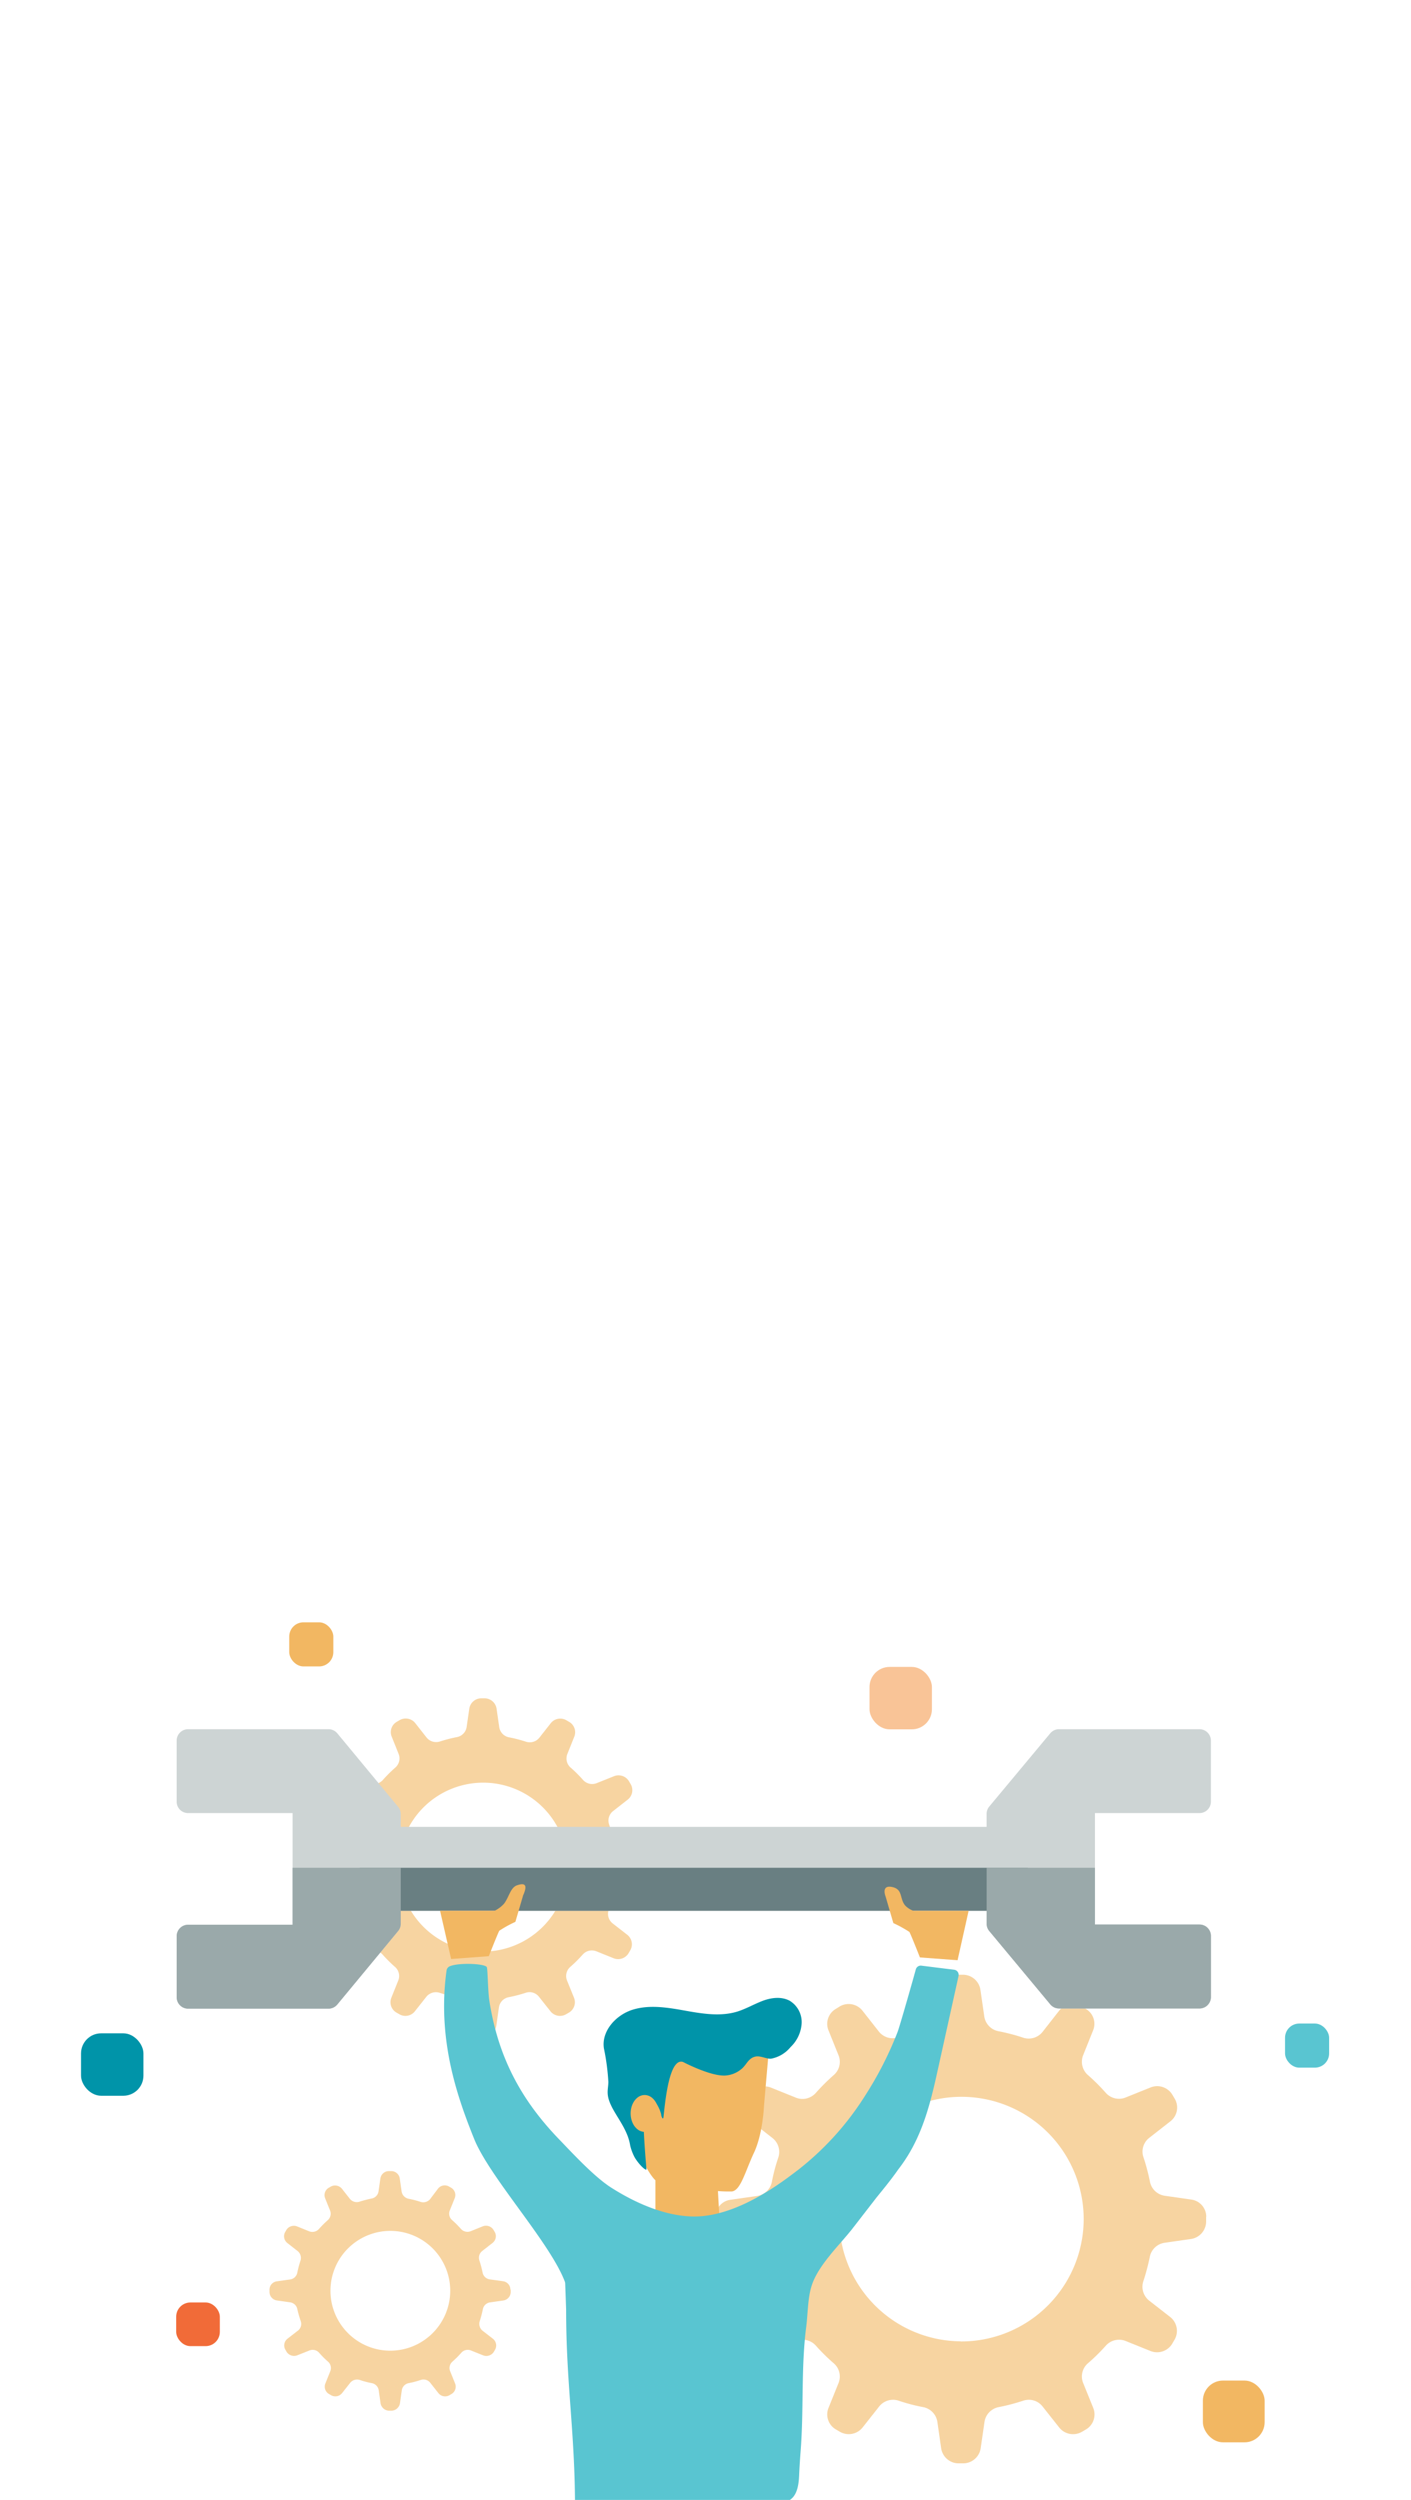 <svg id="el_UxfsttPZo" data-name="Layer 1" xmlns="http://www.w3.org/2000/svg" viewBox="0 0 319 565"><style>@-webkit-keyframes kf_el__zjV3DbxQVQ_an_XAo2-4WAA{0%{opacity: 1;}50%{opacity: 0;}100%{opacity: 1;}}@keyframes kf_el__zjV3DbxQVQ_an_XAo2-4WAA{0%{opacity: 1;}50%{opacity: 0;}100%{opacity: 1;}}@-webkit-keyframes kf_el__zjV3DbxQVQ_an_wp0I8C1tx{0%{-webkit-transform: translate(39.83px, 490.37px) translate(-39.83px, -490.37px) translate(0px, 30px);transform: translate(39.83px, 490.37px) translate(-39.83px, -490.37px) translate(0px, 30px);}50%{-webkit-transform: translate(39.83px, 490.37px) translate(-39.83px, -490.37px) translate(0px, 0px);transform: translate(39.83px, 490.37px) translate(-39.83px, -490.37px) translate(0px, 0px);}100%{-webkit-transform: translate(39.83px, 490.37px) translate(-39.83px, -490.37px) translate(0px, 30px);transform: translate(39.83px, 490.37px) translate(-39.83px, -490.37px) translate(0px, 30px);}}@keyframes kf_el__zjV3DbxQVQ_an_wp0I8C1tx{0%{-webkit-transform: translate(39.83px, 490.37px) translate(-39.83px, -490.37px) translate(0px, 30px);transform: translate(39.83px, 490.37px) translate(-39.83px, -490.37px) translate(0px, 30px);}50%{-webkit-transform: translate(39.83px, 490.37px) translate(-39.83px, -490.37px) translate(0px, 0px);transform: translate(39.83px, 490.37px) translate(-39.83px, -490.37px) translate(0px, 0px);}100%{-webkit-transform: translate(39.83px, 490.37px) translate(-39.83px, -490.37px) translate(0px, 30px);transform: translate(39.83px, 490.37px) translate(-39.83px, -490.37px) translate(0px, 30px);}}@-webkit-keyframes kf_el_3wSFeH4qPB_an_uH11PSmXX{0%{opacity: 0.5;}16.67%{opacity: 0.5;}50%{opacity: 1;}66.67%{opacity: 1;}100%{opacity: 0.5;}}@keyframes kf_el_3wSFeH4qPB_an_uH11PSmXX{0%{opacity: 0.5;}16.67%{opacity: 0.5;}50%{opacity: 1;}66.67%{opacity: 1;}100%{opacity: 0.5;}}@-webkit-keyframes kf_el_3wSFeH4qPB_an_4b0OsTtd8{0%{-webkit-transform: translate(216.58px, 376.73px) translate(-216.58px, -376.73px) translate(-20px, 0px);transform: translate(216.58px, 376.73px) translate(-216.58px, -376.73px) translate(-20px, 0px);}16.67%{-webkit-transform: translate(216.58px, 376.73px) translate(-216.58px, -376.73px) translate(-10px, 0px);transform: translate(216.58px, 376.73px) translate(-216.58px, -376.73px) translate(-10px, 0px);}50%{-webkit-transform: translate(216.58px, 376.73px) translate(-216.58px, -376.73px) translate(-20px, 0px);transform: translate(216.58px, 376.73px) translate(-216.58px, -376.73px) translate(-20px, 0px);}66.67%{-webkit-transform: translate(216.58px, 376.73px) translate(-216.58px, -376.73px) translate(-5px, 0px);transform: translate(216.58px, 376.73px) translate(-216.58px, -376.73px) translate(-5px, 0px);}100%{-webkit-transform: translate(216.58px, 376.73px) translate(-216.58px, -376.73px) translate(-20px, 0px);transform: translate(216.58px, 376.73px) translate(-216.58px, -376.73px) translate(-20px, 0px);}}@keyframes kf_el_3wSFeH4qPB_an_4b0OsTtd8{0%{-webkit-transform: translate(216.58px, 376.73px) translate(-216.58px, -376.73px) translate(-20px, 0px);transform: translate(216.58px, 376.73px) translate(-216.58px, -376.73px) translate(-20px, 0px);}16.67%{-webkit-transform: translate(216.58px, 376.73px) translate(-216.58px, -376.73px) translate(-10px, 0px);transform: translate(216.58px, 376.73px) translate(-216.58px, -376.73px) translate(-10px, 0px);}50%{-webkit-transform: translate(216.58px, 376.73px) translate(-216.58px, -376.73px) translate(-20px, 0px);transform: translate(216.58px, 376.73px) translate(-216.58px, -376.73px) translate(-20px, 0px);}66.67%{-webkit-transform: translate(216.58px, 376.73px) translate(-216.58px, -376.73px) translate(-5px, 0px);transform: translate(216.58px, 376.73px) translate(-216.58px, -376.73px) translate(-5px, 0px);}100%{-webkit-transform: translate(216.58px, 376.73px) translate(-216.58px, -376.73px) translate(-20px, 0px);transform: translate(216.58px, 376.73px) translate(-216.58px, -376.73px) translate(-20px, 0px);}}@-webkit-keyframes kf_el_u6GH-11jg1_an_KZSOPwPja{0%{opacity: 1;}33.33%{opacity: 1;}50%{opacity: 0.75;}66.67%{opacity: 1;}100%{opacity: 1;}}@keyframes kf_el_u6GH-11jg1_an_KZSOPwPja{0%{opacity: 1;}33.33%{opacity: 1;}50%{opacity: 0.75;}66.67%{opacity: 1;}100%{opacity: 1;}}@-webkit-keyframes kf_el_u6GH-11jg1_an_d4zboztZO{0%{-webkit-transform: translate(290.52px, 457.33px) translate(-290.52px, -457.33px) translate(0px, 0px);transform: translate(290.52px, 457.33px) translate(-290.52px, -457.33px) translate(0px, 0px);}33.33%{-webkit-transform: translate(290.52px, 457.33px) translate(-290.52px, -457.33px) translate(0px, 30px);transform: translate(290.52px, 457.33px) translate(-290.52px, -457.33px) translate(0px, 30px);}50%{-webkit-transform: translate(290.52px, 457.33px) translate(-290.52px, -457.33px) translate(0px, 25px);transform: translate(290.52px, 457.33px) translate(-290.52px, -457.33px) translate(0px, 25px);}66.67%{-webkit-transform: translate(290.52px, 457.33px) translate(-290.52px, -457.33px) translate(0px, 30px);transform: translate(290.52px, 457.33px) translate(-290.52px, -457.33px) translate(0px, 30px);}100%{-webkit-transform: translate(290.52px, 457.33px) translate(-290.52px, -457.33px) translate(0px, 0px);transform: translate(290.52px, 457.33px) translate(-290.52px, -457.33px) translate(0px, 0px);}}@keyframes kf_el_u6GH-11jg1_an_d4zboztZO{0%{-webkit-transform: translate(290.52px, 457.33px) translate(-290.52px, -457.33px) translate(0px, 0px);transform: translate(290.52px, 457.33px) translate(-290.52px, -457.33px) translate(0px, 0px);}33.33%{-webkit-transform: translate(290.52px, 457.33px) translate(-290.52px, -457.33px) translate(0px, 30px);transform: translate(290.52px, 457.33px) translate(-290.52px, -457.33px) translate(0px, 30px);}50%{-webkit-transform: translate(290.52px, 457.33px) translate(-290.52px, -457.33px) translate(0px, 25px);transform: translate(290.52px, 457.33px) translate(-290.52px, -457.33px) translate(0px, 25px);}66.67%{-webkit-transform: translate(290.52px, 457.33px) translate(-290.52px, -457.33px) translate(0px, 30px);transform: translate(290.52px, 457.33px) translate(-290.52px, -457.33px) translate(0px, 30px);}100%{-webkit-transform: translate(290.52px, 457.33px) translate(-290.52px, -457.33px) translate(0px, 0px);transform: translate(290.52px, 457.33px) translate(-290.52px, -457.33px) translate(0px, 0px);}}@-webkit-keyframes kf_el_kncIlYjdIU_an_wPBduZUyk{0%{-webkit-transform: translate(88.195px, 517.755px) rotate(0deg) translate(-88.195px, -517.755px);transform: translate(88.195px, 517.755px) rotate(0deg) translate(-88.195px, -517.755px);}100%{-webkit-transform: translate(88.195px, 517.755px) rotate(-90deg) translate(-88.195px, -517.755px);transform: translate(88.195px, 517.755px) rotate(-90deg) translate(-88.195px, -517.755px);}}@keyframes kf_el_kncIlYjdIU_an_wPBduZUyk{0%{-webkit-transform: translate(88.195px, 517.755px) rotate(0deg) translate(-88.195px, -517.755px);transform: translate(88.195px, 517.755px) rotate(0deg) translate(-88.195px, -517.755px);}100%{-webkit-transform: translate(88.195px, 517.755px) rotate(-90deg) translate(-88.195px, -517.755px);transform: translate(88.195px, 517.755px) rotate(-90deg) translate(-88.195px, -517.755px);}}@-webkit-keyframes kf_el_IPPi_xkgwg_an_HCjM_9fED{0%{-webkit-transform: translate(109.195px, 421.995px) rotate(0deg) translate(-109.195px, -421.995px);transform: translate(109.195px, 421.995px) rotate(0deg) translate(-109.195px, -421.995px);}100%{-webkit-transform: translate(109.195px, 421.995px) rotate(90deg) translate(-109.195px, -421.995px);transform: translate(109.195px, 421.995px) rotate(90deg) translate(-109.195px, -421.995px);}}@keyframes kf_el_IPPi_xkgwg_an_HCjM_9fED{0%{-webkit-transform: translate(109.195px, 421.995px) rotate(0deg) translate(-109.195px, -421.995px);transform: translate(109.195px, 421.995px) rotate(0deg) translate(-109.195px, -421.995px);}100%{-webkit-transform: translate(109.195px, 421.995px) rotate(90deg) translate(-109.195px, -421.995px);transform: translate(109.195px, 421.995px) rotate(90deg) translate(-109.195px, -421.995px);}}@-webkit-keyframes kf_el_uJiOI23jgK_an_I-qjueh-V{0%{-webkit-transform: translate(217.24px, 501.515px) rotate(0deg) translate(-217.24px, -501.515px);transform: translate(217.24px, 501.515px) rotate(0deg) translate(-217.24px, -501.515px);}100%{-webkit-transform: translate(217.24px, 501.515px) rotate(-90deg) translate(-217.24px, -501.515px);transform: translate(217.24px, 501.515px) rotate(-90deg) translate(-217.24px, -501.515px);}}@keyframes kf_el_uJiOI23jgK_an_I-qjueh-V{0%{-webkit-transform: translate(217.24px, 501.515px) rotate(0deg) translate(-217.24px, -501.515px);transform: translate(217.24px, 501.515px) rotate(0deg) translate(-217.24px, -501.515px);}100%{-webkit-transform: translate(217.24px, 501.515px) rotate(-90deg) translate(-217.24px, -501.515px);transform: translate(217.24px, 501.515px) rotate(-90deg) translate(-217.24px, -501.515px);}}@-webkit-keyframes kf_el_l7azm68Hi9_an_wM_40pl6Jn{0%{opacity: 1;}100%{opacity: 1;}}@keyframes kf_el_l7azm68Hi9_an_wM_40pl6Jn{0%{opacity: 1;}100%{opacity: 1;}}@-webkit-keyframes kf_el_l7azm68Hi9_an_VQjcr16qI{0%{-webkit-transform: translate(159.405px, 566.036px) scale(1, 1) translate(-159.405px, -566.036px);transform: translate(159.405px, 566.036px) scale(1, 1) translate(-159.405px, -566.036px);}100%{-webkit-transform: translate(159.405px, 566.036px) scale(1, 1) translate(-159.405px, -566.036px);transform: translate(159.405px, 566.036px) scale(1, 1) translate(-159.405px, -566.036px);}}@keyframes kf_el_l7azm68Hi9_an_VQjcr16qI{0%{-webkit-transform: translate(159.405px, 566.036px) scale(1, 1) translate(-159.405px, -566.036px);transform: translate(159.405px, 566.036px) scale(1, 1) translate(-159.405px, -566.036px);}100%{-webkit-transform: translate(159.405px, 566.036px) scale(1, 1) translate(-159.405px, -566.036px);transform: translate(159.405px, 566.036px) scale(1, 1) translate(-159.405px, -566.036px);}}@-webkit-keyframes kf_el_l7azm68Hi9_an_HBbr8vnp3{0%{-webkit-transform: translate(159.405px, 566.036px) translate(-159.405px, -566.036px) translate(0px, 0px);transform: translate(159.405px, 566.036px) translate(-159.405px, -566.036px) translate(0px, 0px);}100%{-webkit-transform: translate(159.405px, 566.036px) translate(-159.405px, -566.036px) translate(0px, 0px);transform: translate(159.405px, 566.036px) translate(-159.405px, -566.036px) translate(0px, 0px);}}@keyframes kf_el_l7azm68Hi9_an_HBbr8vnp3{0%{-webkit-transform: translate(159.405px, 566.036px) translate(-159.405px, -566.036px) translate(0px, 0px);transform: translate(159.405px, 566.036px) translate(-159.405px, -566.036px) translate(0px, 0px);}100%{-webkit-transform: translate(159.405px, 566.036px) translate(-159.405px, -566.036px) translate(0px, 0px);transform: translate(159.405px, 566.036px) translate(-159.405px, -566.036px) translate(0px, 0px);}}#el_UxfsttPZo *{-webkit-animation-duration: 3s;animation-duration: 3s;-webkit-animation-iteration-count: infinite;animation-iteration-count: infinite;-webkit-animation-timing-function: cubic-bezier(0, 0, 1, 1);animation-timing-function: cubic-bezier(0, 0, 1, 1);}#el_uJiOI23jgK{opacity: 0.6;}#el_-iR3J8ia8R{fill: #f2b762;}#el_kncIlYjdIU{opacity: 0.6;}#el_2jm9MrzKeK{fill: #f2b762;}#el_IPPi_xkgwg{opacity: 0.6;}#el_chVXsN2D-_{fill: #f2b762;}#el_dOw-BDghK1{fill: #f2b762;}#el_3wSFeH4qPB{fill: #f58a30;-webkit-animation-fill-mode: backwards;animation-fill-mode: backwards;opacity: 0.5;-webkit-animation-name: kf_el_3wSFeH4qPB_an_uH11PSmXX;animation-name: kf_el_3wSFeH4qPB_an_uH11PSmXX;-webkit-animation-timing-function: cubic-bezier(0, 0, 1, 1);animation-timing-function: cubic-bezier(0, 0, 1, 1);}#el_u6GH-11jg1{fill: #59c5d1;-webkit-animation-fill-mode: backwards;animation-fill-mode: backwards;opacity: 1;-webkit-animation-name: kf_el_u6GH-11jg1_an_KZSOPwPja;animation-name: kf_el_u6GH-11jg1_an_KZSOPwPja;-webkit-animation-timing-function: cubic-bezier(0, 0, 1, 1);animation-timing-function: cubic-bezier(0, 0, 1, 1);}#el_EXzb2ZJRMv{fill: #f2b762;}#el_IAYZHGFrM-{fill: #0094a9;}#el__zjV3DbxQVQ{fill: #f16b38;-webkit-animation-fill-mode: backwards;animation-fill-mode: backwards;opacity: 1;-webkit-animation-name: kf_el__zjV3DbxQVQ_an_XAo2-4WAA;animation-name: kf_el__zjV3DbxQVQ_an_XAo2-4WAA;-webkit-animation-timing-function: cubic-bezier(0, 0, 1, 1);animation-timing-function: cubic-bezier(0, 0, 1, 1);}#el_InXTs6igvJg{fill: #cdd4d4;}#el_Z1mDBA5syW5{fill: #cdd4d4;}#el_fvYp5e0bFGX{fill: #cdd4d4;}#el_GoSJdKOEw6Z{fill: #697f82;}#el_k0M1aILrCzU{fill: #9aa9aa;}#el_GKAm-kH_sdy{fill: #9aa9aa;}#el_LtXZu9KtcRS{fill: #f2b762;}#el_3iuIqtolfah{fill: #0094a9;}#el_TvAO4O1yBGK{fill: #f2b762;}#el_zsbVEEboD1j{fill: #f2b762;}#el_eJzA9tzE85G{fill: #f2b762;}#el_-p3F_roolpv{fill: #f2b762;}#el_quyzKP0ZhnQ{fill: #59c5d1;}#el_l7azm68Hi9_an_HBbr8vnp3{-webkit-animation-fill-mode: backwards;animation-fill-mode: backwards;-webkit-transform: translate(159.405px, 566.036px) translate(-159.405px, -566.036px) translate(0px, 0px);transform: translate(159.405px, 566.036px) translate(-159.405px, -566.036px) translate(0px, 0px);-webkit-animation-name: kf_el_l7azm68Hi9_an_HBbr8vnp3;animation-name: kf_el_l7azm68Hi9_an_HBbr8vnp3;-webkit-animation-timing-function: cubic-bezier(0, 0, 0.58, 1);animation-timing-function: cubic-bezier(0, 0, 0.58, 1);}#el_l7azm68Hi9_an_VQjcr16qI{-webkit-animation-fill-mode: backwards;animation-fill-mode: backwards;-webkit-transform: translate(159.405px, 566.036px) scale(1, 1) translate(-159.405px, -566.036px);transform: translate(159.405px, 566.036px) scale(1, 1) translate(-159.405px, -566.036px);-webkit-animation-name: kf_el_l7azm68Hi9_an_VQjcr16qI;animation-name: kf_el_l7azm68Hi9_an_VQjcr16qI;-webkit-animation-timing-function: cubic-bezier(0.42, 0, 0.58, 1);animation-timing-function: cubic-bezier(0.42, 0, 0.58, 1);}#el_l7azm68Hi9{-webkit-animation-fill-mode: backwards;animation-fill-mode: backwards;opacity: 1;-webkit-animation-name: kf_el_l7azm68Hi9_an_wM_40pl6Jn;animation-name: kf_el_l7azm68Hi9_an_wM_40pl6Jn;-webkit-animation-timing-function: cubic-bezier(0, 0, 1, 1);animation-timing-function: cubic-bezier(0, 0, 1, 1);}#el_uJiOI23jgK_an_I-qjueh-V{-webkit-animation-fill-mode: backwards;animation-fill-mode: backwards;-webkit-transform: translate(217.24px, 501.515px) rotate(0deg) translate(-217.24px, -501.515px);transform: translate(217.24px, 501.515px) rotate(0deg) translate(-217.24px, -501.515px);-webkit-animation-name: kf_el_uJiOI23jgK_an_I-qjueh-V;animation-name: kf_el_uJiOI23jgK_an_I-qjueh-V;-webkit-animation-timing-function: cubic-bezier(0, 0, 1, 1);animation-timing-function: cubic-bezier(0, 0, 1, 1);}#el_IPPi_xkgwg_an_HCjM_9fED{-webkit-animation-fill-mode: backwards;animation-fill-mode: backwards;-webkit-transform: translate(109.195px, 421.995px) rotate(0deg) translate(-109.195px, -421.995px);transform: translate(109.195px, 421.995px) rotate(0deg) translate(-109.195px, -421.995px);-webkit-animation-name: kf_el_IPPi_xkgwg_an_HCjM_9fED;animation-name: kf_el_IPPi_xkgwg_an_HCjM_9fED;-webkit-animation-timing-function: cubic-bezier(0, 0, 1, 1);animation-timing-function: cubic-bezier(0, 0, 1, 1);}#el_kncIlYjdIU_an_wPBduZUyk{-webkit-animation-fill-mode: backwards;animation-fill-mode: backwards;-webkit-transform: translate(88.195px, 517.755px) rotate(0deg) translate(-88.195px, -517.755px);transform: translate(88.195px, 517.755px) rotate(0deg) translate(-88.195px, -517.755px);-webkit-animation-name: kf_el_kncIlYjdIU_an_wPBduZUyk;animation-name: kf_el_kncIlYjdIU_an_wPBduZUyk;-webkit-animation-timing-function: cubic-bezier(0, 0, 1, 1);animation-timing-function: cubic-bezier(0, 0, 1, 1);}#el_u6GH-11jg1_an_d4zboztZO{-webkit-animation-fill-mode: backwards;animation-fill-mode: backwards;-webkit-transform: translate(290.52px, 457.33px) translate(-290.52px, -457.33px) translate(0px, 0px);transform: translate(290.52px, 457.33px) translate(-290.52px, -457.33px) translate(0px, 0px);-webkit-animation-name: kf_el_u6GH-11jg1_an_d4zboztZO;animation-name: kf_el_u6GH-11jg1_an_d4zboztZO;-webkit-animation-timing-function: cubic-bezier(0, 0, 1, 1);animation-timing-function: cubic-bezier(0, 0, 1, 1);}#el_3wSFeH4qPB_an_4b0OsTtd8{-webkit-animation-fill-mode: backwards;animation-fill-mode: backwards;-webkit-transform: translate(216.58px, 376.73px) translate(-216.58px, -376.73px) translate(-20px, 0px);transform: translate(216.58px, 376.73px) translate(-216.58px, -376.73px) translate(-20px, 0px);-webkit-animation-name: kf_el_3wSFeH4qPB_an_4b0OsTtd8;animation-name: kf_el_3wSFeH4qPB_an_4b0OsTtd8;-webkit-animation-timing-function: cubic-bezier(0, 0, 1, 1);animation-timing-function: cubic-bezier(0, 0, 1, 1);}#el__zjV3DbxQVQ_an_wp0I8C1tx{-webkit-animation-fill-mode: backwards;animation-fill-mode: backwards;-webkit-transform: translate(39.83px, 490.37px) translate(-39.83px, -490.37px) translate(0px, 30px);transform: translate(39.83px, 490.37px) translate(-39.83px, -490.37px) translate(0px, 30px);-webkit-animation-name: kf_el__zjV3DbxQVQ_an_wp0I8C1tx;animation-name: kf_el__zjV3DbxQVQ_an_wp0I8C1tx;-webkit-animation-timing-function: cubic-bezier(0, 0, 1, 1);animation-timing-function: cubic-bezier(0, 0, 1, 1);}</style><defs/><title>mobile-opp-dev-header</title><g id="el_l7azm68Hi9_an_HBbr8vnp3" data-animator-group="true" data-animator-type="0"><g id="el_l7azm68Hi9_an_VQjcr16qI" data-animator-group="true" data-animator-type="2"><g id="el_l7azm68Hi9"><g id="el_uJiOI23jgK_an_I-qjueh-V" data-animator-group="true" data-animator-type="1"><g id="el_uJiOI23jgK"><g id="el_Fxh9QVdE0r" data-name="666-gear2.png"><path d="M272.71,501a3.92,3.92,0,0,0-3.4-3.89l-6-.86a4,4,0,0,1-3.33-3.16,45.19,45.19,0,0,0-1.47-5.55,3.94,3.94,0,0,1,1.32-4.38l4.77-3.73a3.93,3.93,0,0,0,1-5.08l-.54-.91a4,4,0,0,0-4.9-1.68l-5.67,2.28A4,4,0,0,1,250,473a43.22,43.22,0,0,0-4.07-4.05,4,4,0,0,1-1.06-4.44l2.26-5.64a3.89,3.89,0,0,0-1.71-4.88l-.91-.53a4,4,0,0,0-5.08,1l-3.73,4.76a4,4,0,0,1-4.4,1.3,43.84,43.84,0,0,0-5.6-1.46,4,4,0,0,1-3.17-3.31l-.87-6a4,4,0,0,0-3.93-3.45h-1.07a4,4,0,0,0-3.93,3.38l-.86,6a3.94,3.94,0,0,1-3.18,3.31,49.46,49.46,0,0,0-5.6,1.46,4,4,0,0,1-4.39-1.3L195,454.44a4,4,0,0,0-5.11-1L189,454a3.91,3.91,0,0,0-1.69,4.88l2.27,5.64a3.94,3.94,0,0,1-1.07,4.44,47.59,47.59,0,0,0-4.09,4.07,4,4,0,0,1-4.46,1.06l-5.66-2.28a4,4,0,0,0-4.91,1.68l-.51.91a4,4,0,0,0,1,5.08l4.78,3.74a4,4,0,0,1,1.31,4.37,40.86,40.86,0,0,0-1.47,5.55,4,4,0,0,1-3.33,3.16l-6,.86a3.88,3.88,0,0,0-3.4,3.87v1.06a4,4,0,0,0,3.4,3.91l6,.86a3.94,3.94,0,0,1,3.33,3.16,45.67,45.67,0,0,0,1.47,5.55,3.9,3.9,0,0,1-1.31,4.35l-4.78,3.74a3.92,3.92,0,0,0-1,5.08l.53.91a4,4,0,0,0,4.91,1.67l5.66-2.25a4,4,0,0,1,4.47,1.06,43.11,43.11,0,0,0,4.06,4,3.94,3.94,0,0,1,1.07,4.44l-2.27,5.63a3.92,3.92,0,0,0,1.71,4.89l.91.53a4,4,0,0,0,5.09-1l3.75-4.75a4,4,0,0,1,4.4-1.3,41.1,41.1,0,0,0,5.57,1.46,4,4,0,0,1,3.18,3.31l.86,6a4,4,0,0,0,3.94,3.39h1.06a4,4,0,0,0,3.93-3.39l.87-6a4,4,0,0,1,3.17-3.31,46.12,46.12,0,0,0,5.58-1.46,3.94,3.94,0,0,1,4.37,1.3l3.76,4.75a4,4,0,0,0,5.11,1l.91-.53a3.94,3.94,0,0,0,1.68-4.89l-2.28-5.63a3.94,3.94,0,0,1,1.06-4.44,43.22,43.22,0,0,0,4.07-4,4,4,0,0,1,4.46-1.06l5.66,2.28a4,4,0,0,0,4.91-1.7l.53-.91a4,4,0,0,0-1-5.08l-4.78-3.72a4,4,0,0,1-1.31-4.35,47.69,47.69,0,0,0,1.47-5.55,4,4,0,0,1,3.33-3.16l6-.86a4,4,0,0,0,3.4-3.91V501Zm-55.52,28.15A27.63,27.63,0,1,1,245,501.56,27.69,27.69,0,0,1,217.19,529.18Z" id="el_-iR3J8ia8R"/></g></g></g><g id="el_kncIlYjdIU_an_wPBduZUyk" data-animator-group="true" data-animator-type="1"><g id="el_kncIlYjdIU" data-name="gear"><g id="el_NERBoY26zB" data-name="666-gear2.png"><path d="M115.39,517.48a1.91,1.91,0,0,0-1.66-1.91l-3-.42a1.93,1.93,0,0,1-1.63-1.55,24.13,24.13,0,0,0-.72-2.72,1.93,1.93,0,0,1,.64-2.14l2.34-1.83a1.92,1.92,0,0,0,.48-2.49l-.26-.44a2,2,0,0,0-2.41-.83l-2.77,1.12a2,2,0,0,1-2.19-.52,21.88,21.88,0,0,0-2-2,1.93,1.93,0,0,1-.52-2.18l1.11-2.76a1.91,1.91,0,0,0-.84-2.39l-.45-.26a1.94,1.94,0,0,0-2.49.49L97.25,497a2,2,0,0,1-2.15.64,21.19,21.19,0,0,0-2.74-.71,2,2,0,0,1-1.56-1.63l-.42-2.93a1.94,1.94,0,0,0-1.93-1.69h-.52A1.94,1.94,0,0,0,86,492.33l-.42,2.93A1.93,1.93,0,0,1,84,496.88a25.05,25.05,0,0,0-2.74.72,2,2,0,0,1-2.15-.64l-1.82-2.31a2,2,0,0,0-2.5-.47l-.45.26a1.91,1.91,0,0,0-.83,2.39l1.11,2.76a1.93,1.93,0,0,1-.52,2.18,23.47,23.47,0,0,0-2,2,2,2,0,0,1-2.19.52l-2.77-1.12a2,2,0,0,0-2.41.83l-.25.44a1.93,1.93,0,0,0,.48,2.49l2.34,1.83a2,2,0,0,1,.64,2.14,21.36,21.36,0,0,0-.72,2.72,1.93,1.93,0,0,1-1.63,1.55l-3,.42a1.9,1.9,0,0,0-1.66,1.9V518a1.94,1.94,0,0,0,1.66,1.91l3,.43a1.92,1.92,0,0,1,1.63,1.54A23.58,23.58,0,0,0,68,524.6a1.91,1.91,0,0,1-.64,2.13L65,528.56a1.92,1.92,0,0,0-.48,2.49l.26.45a2,2,0,0,0,2.41.82l2.77-1.1a1.94,1.94,0,0,1,2.19.52,21.88,21.88,0,0,0,2,2,1.92,1.92,0,0,1,.52,2.17l-1.11,2.77a1.91,1.91,0,0,0,.84,2.39l.45.26a1.94,1.94,0,0,0,2.49-.48l1.84-2.33a2,2,0,0,1,2.15-.64,18.94,18.94,0,0,0,2.73.72,1.93,1.93,0,0,1,1.56,1.62l.42,2.95a2,2,0,0,0,1.93,1.66h.52a2,2,0,0,0,1.93-1.66l.42-2.95a1.93,1.93,0,0,1,1.56-1.62,20.66,20.66,0,0,0,2.73-.72,1.94,1.94,0,0,1,2.14.64l1.84,2.33a1.94,1.94,0,0,0,2.5.48l.45-.26a1.93,1.93,0,0,0,.83-2.39l-1.12-2.77a1.92,1.92,0,0,1,.52-2.17,21.88,21.88,0,0,0,2-2,1.94,1.94,0,0,1,2.19-.52l2.77,1.11a2,2,0,0,0,2.41-.83l.26-.45a1.94,1.94,0,0,0-.49-2.49l-2.34-1.81a2,2,0,0,1-.64-2.14,23,23,0,0,0,.71-2.71,1.94,1.94,0,0,1,1.64-1.55l3-.43a1.94,1.94,0,0,0,1.66-1.91v-.53Zm-27.2,13.79a13.54,13.54,0,1,1,13.6-13.53A13.57,13.57,0,0,1,88.19,531.27Z" id="el_2jm9MrzKeK"/></g></g></g><g id="el_IPPi_xkgwg_an_HCjM_9fED" data-animator-group="true" data-animator-type="1"><g id="el_IPPi_xkgwg" data-name="gear"><g id="el_R_HVsIaHwi" data-name="666-gear2.png"><path d="M147.51,421.61a2.71,2.71,0,0,0-2.35-2.68l-4.15-.6a2.74,2.74,0,0,1-2.31-2.18,31.8,31.8,0,0,0-1-3.84,2.72,2.72,0,0,1,.91-3l3.3-2.58a2.71,2.71,0,0,0,.67-3.51l-.37-.63a2.75,2.75,0,0,0-3.39-1.16L134.9,403a2.76,2.76,0,0,1-3.09-.73,29.6,29.6,0,0,0-2.81-2.79,2.73,2.73,0,0,1-.73-3.07l1.56-3.9a2.69,2.69,0,0,0-1.18-3.37l-.63-.37a2.74,2.74,0,0,0-3.51.69l-2.58,3.28a2.77,2.77,0,0,1-3,.9,31.37,31.37,0,0,0-3.87-1,2.75,2.75,0,0,1-2.19-2.29l-.6-4.14a2.74,2.74,0,0,0-2.72-2.38h-.73a2.74,2.74,0,0,0-2.72,2.33l-.6,4.14a2.73,2.73,0,0,1-2.19,2.29,33.3,33.3,0,0,0-3.87,1,2.78,2.78,0,0,1-3-.9l-2.56-3.26a2.76,2.76,0,0,0-3.53-.67l-.63.37a2.68,2.68,0,0,0-1.16,3.37l1.56,3.9a2.73,2.73,0,0,1-.74,3.07,32.51,32.51,0,0,0-2.82,2.81,2.75,2.75,0,0,1-3.08.73l-3.92-1.57a2.73,2.73,0,0,0-3.39,1.16l-.35.62a2.73,2.73,0,0,0,.67,3.52l3.3,2.58a2.73,2.73,0,0,1,.91,3,28.07,28.07,0,0,0-1,3.83,2.73,2.73,0,0,1-2.3,2.19l-4.17.59a2.69,2.69,0,0,0-2.35,2.67v.74a2.73,2.73,0,0,0,2.35,2.7l4.17.6a2.71,2.71,0,0,1,2.3,2.18,31.66,31.66,0,0,0,1,3.83,2.69,2.69,0,0,1-.91,3l-3.3,2.58a2.71,2.71,0,0,0-.67,3.51l.37.63a2.74,2.74,0,0,0,3.39,1.16L83.41,441a2.77,2.77,0,0,1,3.09.74,30.72,30.72,0,0,0,2.8,2.79,2.72,2.72,0,0,1,.74,3.07l-1.56,3.89a2.7,2.7,0,0,0,1.18,3.38l.63.36a2.72,2.72,0,0,0,3.51-.67l2.59-3.28a2.78,2.78,0,0,1,3-.9,28.69,28.69,0,0,0,3.85,1,2.72,2.72,0,0,1,2.2,2.29l.6,4.15a2.74,2.74,0,0,0,2.71,2.34h.74a2.75,2.75,0,0,0,2.72-2.34l.59-4.15a2.73,2.73,0,0,1,2.2-2.29,32,32,0,0,0,3.85-1,2.7,2.7,0,0,1,3,.9l2.6,3.28a2.74,2.74,0,0,0,3.53.67l.63-.36a2.72,2.72,0,0,0,1.16-3.38l-1.58-3.89a2.72,2.72,0,0,1,.74-3.07,30.83,30.83,0,0,0,2.81-2.79,2.75,2.75,0,0,1,3.08-.74l3.92,1.58a2.75,2.75,0,0,0,3.39-1.18l.37-.63a2.73,2.73,0,0,0-.7-3.51l-3.29-2.56a2.73,2.73,0,0,1-.91-3,33.34,33.34,0,0,0,1-3.84,2.74,2.74,0,0,1,2.3-2.18l4.18-.59a2.74,2.74,0,0,0,2.35-2.71v-.75Zm-38.36,19.46A19.09,19.09,0,1,1,128.33,422,19.15,19.15,0,0,1,109.15,441.07Z" id="el_chVXsN2D-_"/></g></g></g><rect x="271.95" y="538.02" width="13.96" height="13.96" rx="4.55" id="el_dOw-BDghK1"/><g id="el_3wSFeH4qPB_an_4b0OsTtd8" data-animator-group="true" data-animator-type="0"><rect x="216.58" y="376.73" width="14.11" height="14.11" rx="4.55" id="el_3wSFeH4qPB"/></g><g id="el_u6GH-11jg1_an_d4zboztZO" data-animator-group="true" data-animator-type="0"><rect x="290.52" y="457.33" width="9.97" height="9.97" rx="3.22" id="el_u6GH-11jg1"/></g><rect x="65.39" y="366.65" width="9.97" height="9.97" rx="3.22" id="el_EXzb2ZJRMv"/><rect x="18.32" y="459.54" width="14.11" height="14.11" rx="4.55" id="el_IAYZHGFrM-"/><g id="el__zjV3DbxQVQ_an_wp0I8C1tx" data-animator-group="true" data-animator-type="0"><rect x="39.83" y="490.37" width="9.87" height="9.87" rx="3.22" id="el__zjV3DbxQVQ"/></g><g id="el_x2efQXBaGAA"><path d="M229.78,412.88H83.92a2.59,2.59,0,0,0-2.59,2.58v13.8a2.59,2.59,0,0,0,2.59,2.59H229.78a2.59,2.59,0,0,0,2.59-2.59v-13.8A2.59,2.59,0,0,0,229.78,412.88Z" id="el_InXTs6igvJg"/><path d="M74.26,390.81H42.53a2.58,2.58,0,0,0-2.59,2.58v13.8a2.58,2.58,0,0,0,2.59,2.58H66.15V435H42.53a2.59,2.59,0,0,0-2.59,2.59v13.79a2.59,2.59,0,0,0,2.59,2.59H74.26a2.6,2.6,0,0,0,1.83-.76l.16-.17L90,436.43a2.56,2.56,0,0,0,.6-1.65V410a2.56,2.56,0,0,0-.6-1.66L76.25,391.73A2.59,2.59,0,0,0,74.26,390.81Z" id="el_Z1mDBA5syW5"/><path d="M271.17,390.81H239.44a2.55,2.55,0,0,0-2,.93l-13.79,16.55a2.58,2.58,0,0,0-.6,1.66v24.83a2.56,2.56,0,0,0,.6,1.65L237.45,453a2.59,2.59,0,0,0,2,.93h31.73a2.59,2.59,0,0,0,2.59-2.59V437.54a2.59,2.59,0,0,0-2.59-2.59H247.55V409.77h23.62a2.58,2.58,0,0,0,2.59-2.58v-13.8A2.58,2.58,0,0,0,271.17,390.81Z" id="el_fvYp5e0bFGX"/><path d="M81.33,422.13v7.13a2.59,2.59,0,0,0,2.59,2.59H229.78a2.59,2.59,0,0,0,2.59-2.59v-7.13Z" id="el_GoSJdKOEw6Z"/><path d="M66.15,422.13V435H42.53a2.59,2.59,0,0,0-2.59,2.59v13.79a2.59,2.59,0,0,0,2.59,2.59H74.26a2.6,2.6,0,0,0,1.83-.76l.16-.17L90,436.43a2.56,2.56,0,0,0,.6-1.65V422.13Z" id="el_k0M1aILrCzU"/><path d="M223.06,434.78a2.56,2.56,0,0,0,.6,1.65L237.45,453a2.59,2.59,0,0,0,2,.93h31.73a2.59,2.59,0,0,0,2.59-2.59V437.54a2.59,2.59,0,0,0-2.59-2.59H247.55V422.13H223.06Z" id="el_GKAm-kH_sdy"/><path d="M173.72,464.47l-1,11.52s-.25,6.26-2.25,10.52-3,8.52-5,8.77a30.48,30.48,0,0,1-6.26-.5s-9.27-.5-11-2S141.92,483,141.92,476s-5.26-12.52,4.76-14.27S173.72,464.47,173.72,464.47Z" id="el_LtXZu9KtcRS"/><path d="M174.46,465.25a7.46,7.46,0,0,0,4.26-2.59,8.08,8.08,0,0,0,2.52-5.36,5.65,5.65,0,0,0-2.69-5.11c-1.83-1-4.12-.74-6.09,0s-3.78,1.82-5.78,2.44c-3.81,1.17-7.9.48-11.82-.22s-8-1.39-11.81-.21-7.14,4.86-6.51,8.78a52,52,0,0,1,1,7.53c0,.84-.19,1.67-.16,2.51.11,3.68,4.34,7.09,5.09,11.85a10.77,10.77,0,0,0,1.09,2.84c1.07,1.72,2.63,3.08,2.59,2.51-.76-8.85-1.15-16.92.29-16.43,2.26.76,3.11,4.17,3.05,4.18s.4,1.5.52.43c.39-3.61,1.31-13.36,4.4-12.39,0,0,6.27,3.3,9.61,3.07a6.31,6.31,0,0,0,3.83-1.67c1-.94,1.41-2.28,2.94-2.61C171.94,464.53,173.48,465.46,174.46,465.25Z" id="el_3iuIqtolfah"/><polyline points="148.18 492.77 148.18 501.54 162.76 503.29 162 489.52" id="el_TvAO4O1yBGK"/><path d="M200.22,428.63l1.75,6a28,28,0,0,1,3.63,2c.25.38,2.38,5.76,2.38,5.76l8.51.63,2.5-11.17-12.48,0a4.65,4.65,0,0,1-1.93-1.27c-1.19-1.51-.47-3.53-2.74-4.07C199.07,425.83,200.22,428.63,200.22,428.63Z" id="el_zsbVEEboD1j"/><path d="M118.27,428.35l-1.75,6a26.88,26.88,0,0,0-3.63,2c-.26.37-2.38,5.76-2.38,5.76l-8.52.63-2.5-10.9,12.35,0a7.27,7.27,0,0,0,2.07-1.54c1.19-1.51,1.46-3.7,3-4.22,1.09-.37,1.65-.29,1.82.15C119,426.86,118.27,428.35,118.27,428.35Z" id="el_eJzA9tzE85G"/><ellipse cx="145.74" cy="477.65" rx="3.17" ry="4.17" id="el_-p3F_roolpv"/><path d="M127.78,516.08a1.34,1.34,0,0,0-.07-.39c-3.35-8.88-17.07-23.66-20.54-32.35-3.64-9.08-8.41-22.23-6.21-38a1.2,1.2,0,0,1,.68-.93c2-.89,7.82-.64,8.4.14.23.3.25,5.35.58,7.53,2,13.09,7.4,22.71,15.73,31.36,3.17,3.29,8,8.54,11.87,11,2.19,1.37,11.36,7.19,20.41,6.43,9.49-.8,18.9-8.27,21.79-10.45a65.63,65.63,0,0,0,15.3-17,79.89,79.89,0,0,0,7.2-14.16c.42-1.07,3.26-11,4.13-14.17a1.15,1.15,0,0,1,1.26-.84l7.4.92a1.17,1.17,0,0,1,1,1.41l-4.94,22.32c-1.72,7.77-3.72,15-8.66,21.36-1.94,2.79-4.38,5.66-5.07,6.55l-5.32,6.87c-3,3.83-7.86,8.36-9.28,13.09-.84,2.78-.8,6.23-1.17,9.12-1.19,9.28-.53,18.57-1.25,27.9-.14,1.86-.27,3.71-.35,5.57s-.31,4.31-1.92,5.52a7.05,7.05,0,0,1-4,1c-14.49.45-29.07-.26-43.57.14a1.17,1.17,0,0,1-1.19-1.16c-.14-16.09-2-26.51-2-42.88Z" id="el_quyzKP0ZhnQ"/></g></g></g></g></svg>